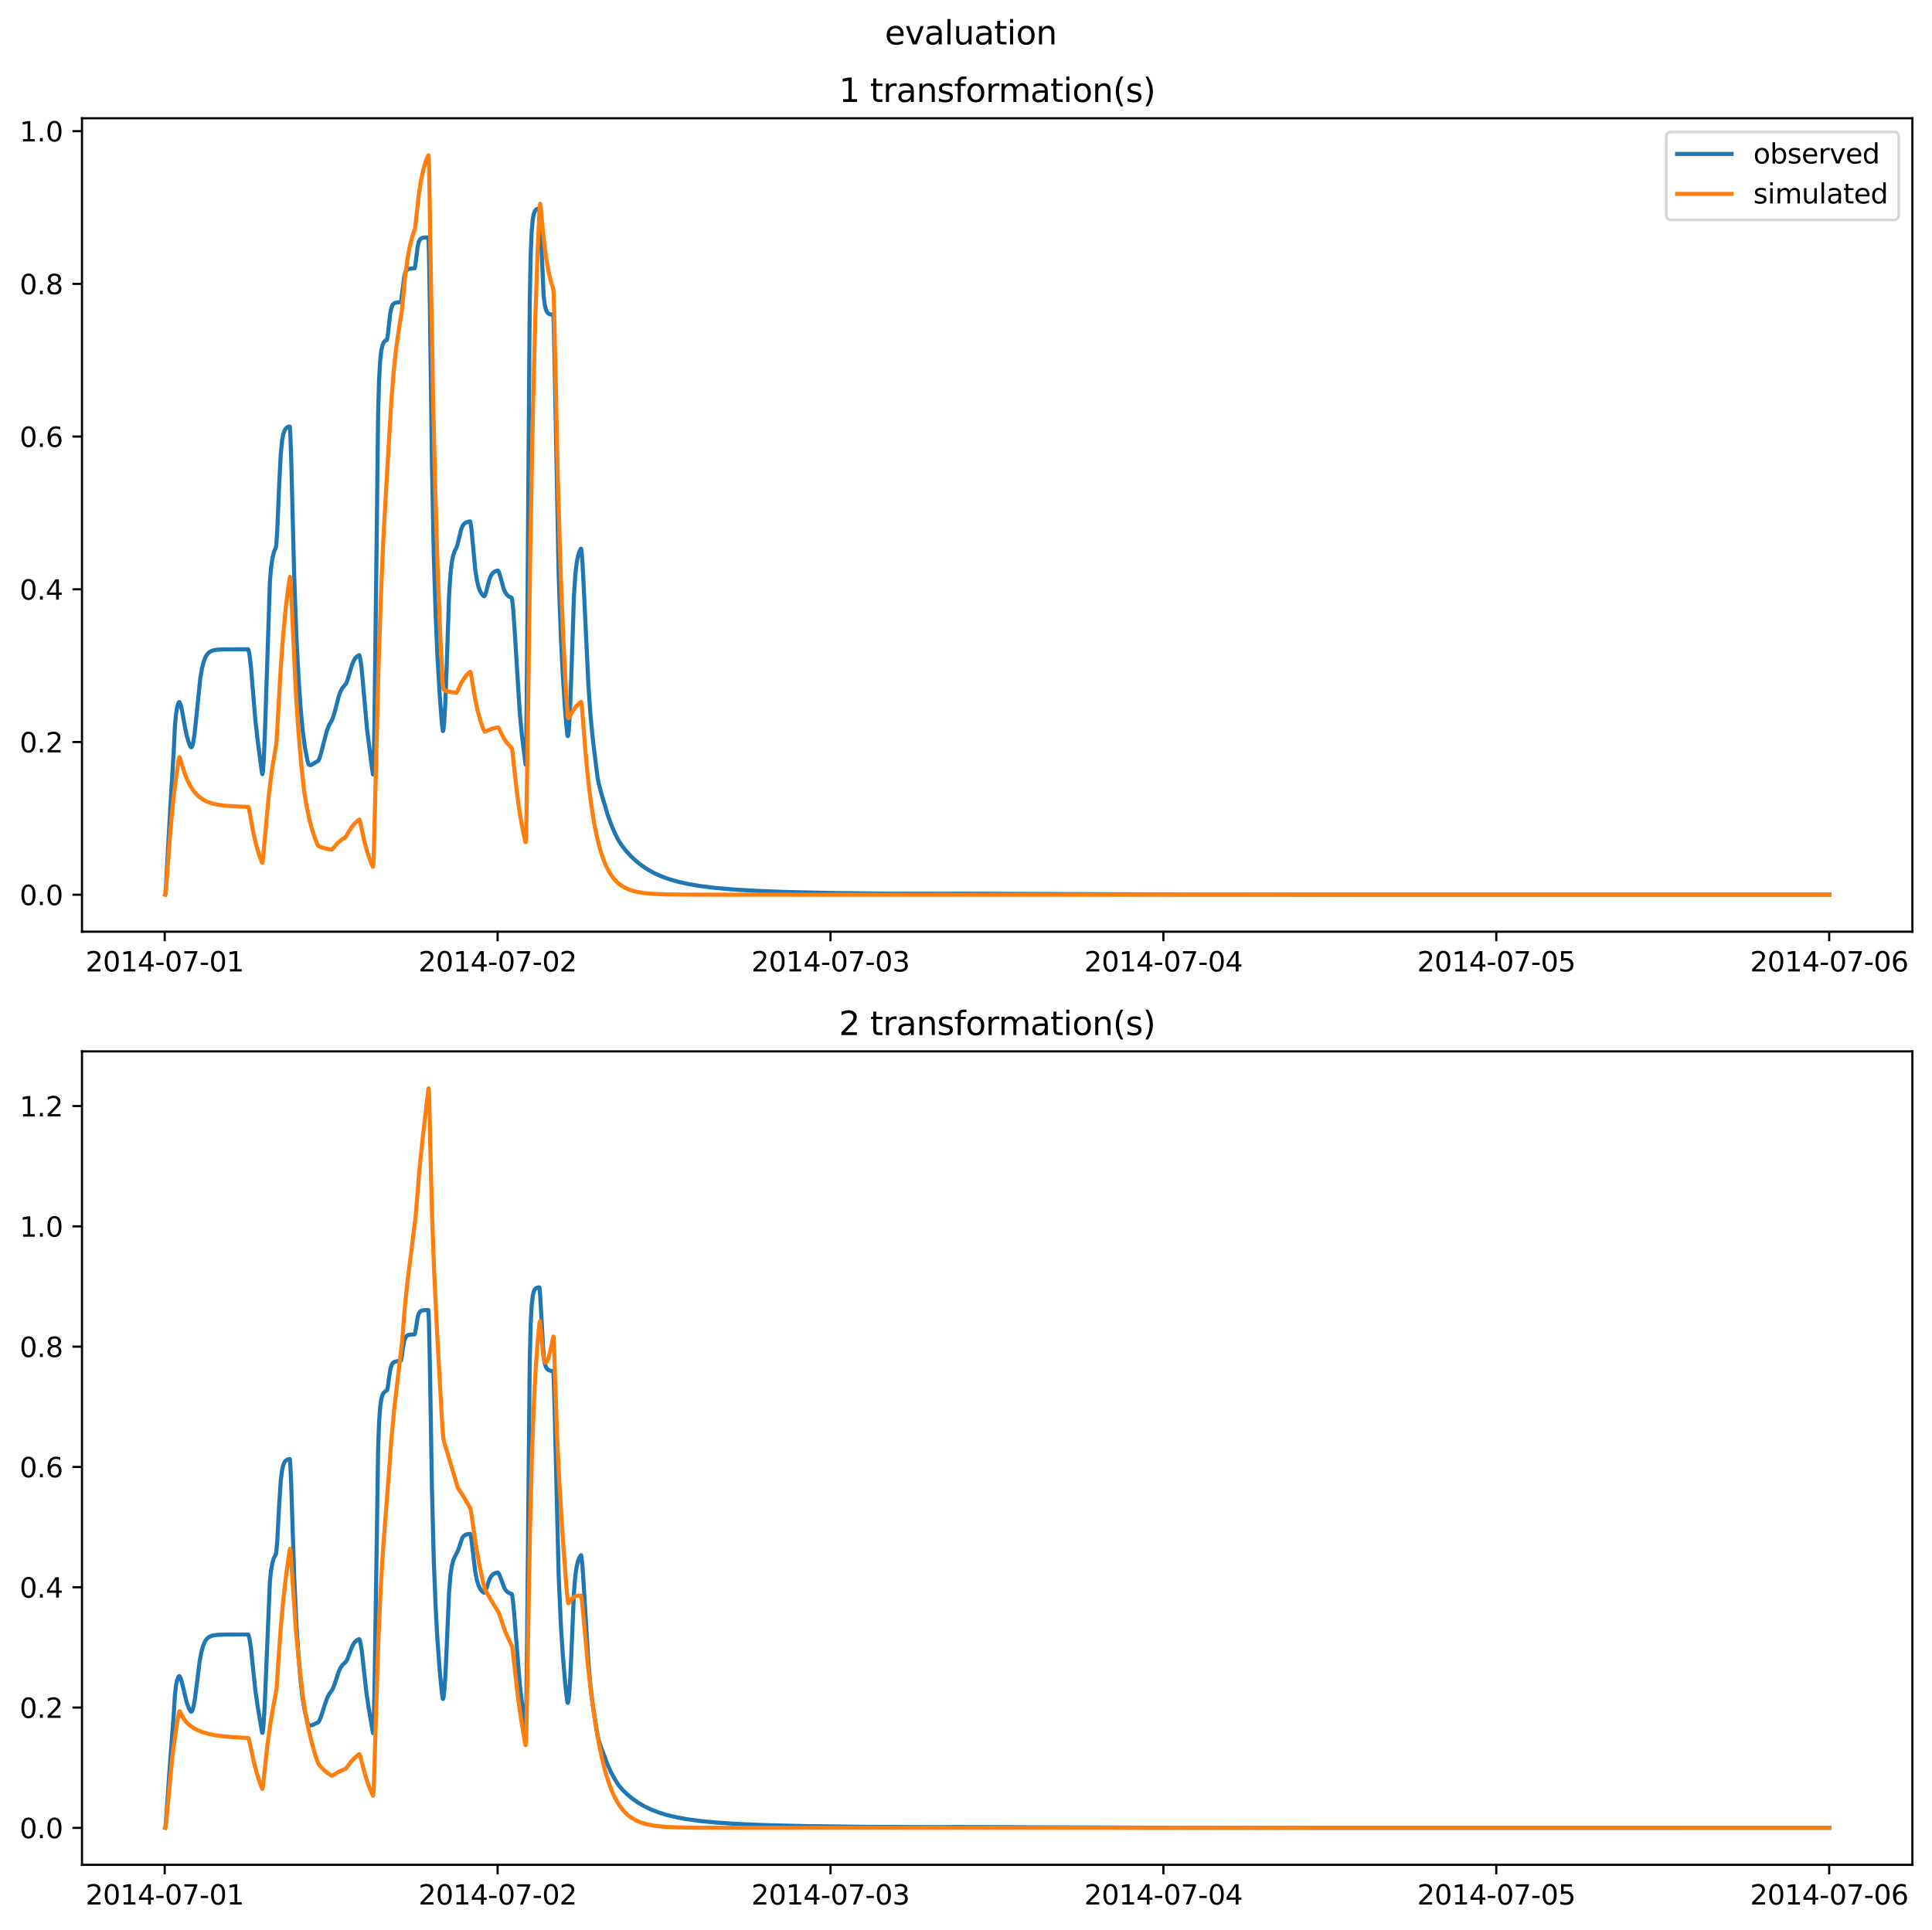 <?xml version="1.0" encoding="utf-8" standalone="no"?>
<!DOCTYPE svg PUBLIC "-//W3C//DTD SVG 1.1//EN"
  "http://www.w3.org/Graphics/SVG/1.1/DTD/svg11.dtd">
<svg xmlns:xlink="http://www.w3.org/1999/xlink" width="709.427pt" height="708.798pt" viewBox="0 0 709.427 708.798" xmlns="http://www.w3.org/2000/svg" version="1.1">
 <defs>
  <style type="text/css">*{stroke-linejoin: round; stroke-linecap: butt}</style>
 </defs>
 <g id="figure_1">
  <g id="patch_1">
   <path d="M 0 708.798 
L 709.427 708.798 
L 709.427 0 
L 0 0 
z
" style="fill: #ffffff"/>
  </g>
  <g id="axes_1">
   <g id="patch_2">
    <path d="M 30.103 342.2 
L 702.227 342.2 
L 702.227 43.44 
L 30.103 43.44 
z
" style="fill: #ffffff"/>
   </g>
   <g id="matplotlib.axis_1">
    <g id="xtick_1">
     <g id="line2d_1">
      <defs>
       <path id="m1fa59c9aa8" d="M 0 0 
L 0 3.5 
" style="stroke: #000000; stroke-width: 0.8"/>
      </defs>
      <g>
       <use xlink:href="#m1fa59c9aa8" x="60.484" y="342.2" style="stroke: #000000; stroke-width: 0.8"/>
      </g>
     </g>
     <g id="text_1">
      <!-- 2014-07-01 -->
      <g transform="translate(31.427 356.798) scale(0.1 -0.1)">
       <defs>
        <path id="DejaVuSans-32" d="M 1228 531 
L 3431 531 
L 3431 0 
L 469 0 
L 469 531 
Q 828 903 1448 1529 
Q 2069 2156 2228 2338 
Q 2531 2678 2651 2914 
Q 2772 3150 2772 3378 
Q 2772 3750 2511 3984 
Q 2250 4219 1831 4219 
Q 1534 4219 1204 4116 
Q 875 4013 500 3803 
L 500 4441 
Q 881 4594 1212 4672 
Q 1544 4750 1819 4750 
Q 2544 4750 2975 4387 
Q 3406 4025 3406 3419 
Q 3406 3131 3298 2873 
Q 3191 2616 2906 2266 
Q 2828 2175 2409 1742 
Q 1991 1309 1228 531 
z
" transform="scale(0.016)"/>
        <path id="DejaVuSans-30" d="M 2034 4250 
Q 1547 4250 1301 3770 
Q 1056 3291 1056 2328 
Q 1056 1369 1301 889 
Q 1547 409 2034 409 
Q 2525 409 2770 889 
Q 3016 1369 3016 2328 
Q 3016 3291 2770 3770 
Q 2525 4250 2034 4250 
z
M 2034 4750 
Q 2819 4750 3233 4129 
Q 3647 3509 3647 2328 
Q 3647 1150 3233 529 
Q 2819 -91 2034 -91 
Q 1250 -91 836 529 
Q 422 1150 422 2328 
Q 422 3509 836 4129 
Q 1250 4750 2034 4750 
z
" transform="scale(0.016)"/>
        <path id="DejaVuSans-31" d="M 794 531 
L 1825 531 
L 1825 4091 
L 703 3866 
L 703 4441 
L 1819 4666 
L 2450 4666 
L 2450 531 
L 3481 531 
L 3481 0 
L 794 0 
L 794 531 
z
" transform="scale(0.016)"/>
        <path id="DejaVuSans-34" d="M 2419 4116 
L 825 1625 
L 2419 1625 
L 2419 4116 
z
M 2253 4666 
L 3047 4666 
L 3047 1625 
L 3713 1625 
L 3713 1100 
L 3047 1100 
L 3047 0 
L 2419 0 
L 2419 1100 
L 313 1100 
L 313 1709 
L 2253 4666 
z
" transform="scale(0.016)"/>
        <path id="DejaVuSans-2d" d="M 313 2009 
L 1997 2009 
L 1997 1497 
L 313 1497 
L 313 2009 
z
" transform="scale(0.016)"/>
        <path id="DejaVuSans-37" d="M 525 4666 
L 3525 4666 
L 3525 4397 
L 1831 0 
L 1172 0 
L 2766 4134 
L 525 4134 
L 525 4666 
z
" transform="scale(0.016)"/>
       </defs>
       <use xlink:href="#DejaVuSans-32"/>
       <use xlink:href="#DejaVuSans-30" x="63.623"/>
       <use xlink:href="#DejaVuSans-31" x="127.246"/>
       <use xlink:href="#DejaVuSans-34" x="190.869"/>
       <use xlink:href="#DejaVuSans-2d" x="254.492"/>
       <use xlink:href="#DejaVuSans-30" x="290.576"/>
       <use xlink:href="#DejaVuSans-37" x="354.199"/>
       <use xlink:href="#DejaVuSans-2d" x="417.822"/>
       <use xlink:href="#DejaVuSans-30" x="453.906"/>
       <use xlink:href="#DejaVuSans-31" x="517.529"/>
      </g>
     </g>
    </g>
    <g id="xtick_2">
     <g id="line2d_2">
      <g>
       <use xlink:href="#m1fa59c9aa8" x="182.723" y="342.2" style="stroke: #000000; stroke-width: 0.8"/>
      </g>
     </g>
     <g id="text_2">
      <!-- 2014-07-02 -->
      <g transform="translate(153.665 356.798) scale(0.1 -0.1)">
       <use xlink:href="#DejaVuSans-32"/>
       <use xlink:href="#DejaVuSans-30" x="63.623"/>
       <use xlink:href="#DejaVuSans-31" x="127.246"/>
       <use xlink:href="#DejaVuSans-34" x="190.869"/>
       <use xlink:href="#DejaVuSans-2d" x="254.492"/>
       <use xlink:href="#DejaVuSans-30" x="290.576"/>
       <use xlink:href="#DejaVuSans-37" x="354.199"/>
       <use xlink:href="#DejaVuSans-2d" x="417.822"/>
       <use xlink:href="#DejaVuSans-30" x="453.906"/>
       <use xlink:href="#DejaVuSans-32" x="517.529"/>
      </g>
     </g>
    </g>
    <g id="xtick_3">
     <g id="line2d_3">
      <g>
       <use xlink:href="#m1fa59c9aa8" x="304.961" y="342.2" style="stroke: #000000; stroke-width: 0.8"/>
      </g>
     </g>
     <g id="text_3">
      <!-- 2014-07-03 -->
      <g transform="translate(275.903 356.798) scale(0.1 -0.1)">
       <defs>
        <path id="DejaVuSans-33" d="M 2597 2516 
Q 3050 2419 3304 2112 
Q 3559 1806 3559 1356 
Q 3559 666 3084 287 
Q 2609 -91 1734 -91 
Q 1441 -91 1130 -33 
Q 819 25 488 141 
L 488 750 
Q 750 597 1062 519 
Q 1375 441 1716 441 
Q 2309 441 2620 675 
Q 2931 909 2931 1356 
Q 2931 1769 2642 2001 
Q 2353 2234 1838 2234 
L 1294 2234 
L 1294 2753 
L 1863 2753 
Q 2328 2753 2575 2939 
Q 2822 3125 2822 3475 
Q 2822 3834 2567 4026 
Q 2313 4219 1838 4219 
Q 1578 4219 1281 4162 
Q 984 4106 628 3988 
L 628 4550 
Q 988 4650 1302 4700 
Q 1616 4750 1894 4750 
Q 2613 4750 3031 4423 
Q 3450 4097 3450 3541 
Q 3450 3153 3228 2886 
Q 3006 2619 2597 2516 
z
" transform="scale(0.016)"/>
       </defs>
       <use xlink:href="#DejaVuSans-32"/>
       <use xlink:href="#DejaVuSans-30" x="63.623"/>
       <use xlink:href="#DejaVuSans-31" x="127.246"/>
       <use xlink:href="#DejaVuSans-34" x="190.869"/>
       <use xlink:href="#DejaVuSans-2d" x="254.492"/>
       <use xlink:href="#DejaVuSans-30" x="290.576"/>
       <use xlink:href="#DejaVuSans-37" x="354.199"/>
       <use xlink:href="#DejaVuSans-2d" x="417.822"/>
       <use xlink:href="#DejaVuSans-30" x="453.906"/>
       <use xlink:href="#DejaVuSans-33" x="517.529"/>
      </g>
     </g>
    </g>
    <g id="xtick_4">
     <g id="line2d_4">
      <g>
       <use xlink:href="#m1fa59c9aa8" x="427.199" y="342.2" style="stroke: #000000; stroke-width: 0.8"/>
      </g>
     </g>
     <g id="text_4">
      <!-- 2014-07-04 -->
      <g transform="translate(398.141 356.798) scale(0.1 -0.1)">
       <use xlink:href="#DejaVuSans-32"/>
       <use xlink:href="#DejaVuSans-30" x="63.623"/>
       <use xlink:href="#DejaVuSans-31" x="127.246"/>
       <use xlink:href="#DejaVuSans-34" x="190.869"/>
       <use xlink:href="#DejaVuSans-2d" x="254.492"/>
       <use xlink:href="#DejaVuSans-30" x="290.576"/>
       <use xlink:href="#DejaVuSans-37" x="354.199"/>
       <use xlink:href="#DejaVuSans-2d" x="417.822"/>
       <use xlink:href="#DejaVuSans-30" x="453.906"/>
       <use xlink:href="#DejaVuSans-34" x="517.529"/>
      </g>
     </g>
    </g>
    <g id="xtick_5">
     <g id="line2d_5">
      <g>
       <use xlink:href="#m1fa59c9aa8" x="549.437" y="342.2" style="stroke: #000000; stroke-width: 0.8"/>
      </g>
     </g>
     <g id="text_5">
      <!-- 2014-07-05 -->
      <g transform="translate(520.38 356.798) scale(0.1 -0.1)">
       <defs>
        <path id="DejaVuSans-35" d="M 691 4666 
L 3169 4666 
L 3169 4134 
L 1269 4134 
L 1269 2991 
Q 1406 3038 1543 3061 
Q 1681 3084 1819 3084 
Q 2600 3084 3056 2656 
Q 3513 2228 3513 1497 
Q 3513 744 3044 326 
Q 2575 -91 1722 -91 
Q 1428 -91 1123 -41 
Q 819 9 494 109 
L 494 744 
Q 775 591 1075 516 
Q 1375 441 1709 441 
Q 2250 441 2565 725 
Q 2881 1009 2881 1497 
Q 2881 1984 2565 2268 
Q 2250 2553 1709 2553 
Q 1456 2553 1204 2497 
Q 953 2441 691 2322 
L 691 4666 
z
" transform="scale(0.016)"/>
       </defs>
       <use xlink:href="#DejaVuSans-32"/>
       <use xlink:href="#DejaVuSans-30" x="63.623"/>
       <use xlink:href="#DejaVuSans-31" x="127.246"/>
       <use xlink:href="#DejaVuSans-34" x="190.869"/>
       <use xlink:href="#DejaVuSans-2d" x="254.492"/>
       <use xlink:href="#DejaVuSans-30" x="290.576"/>
       <use xlink:href="#DejaVuSans-37" x="354.199"/>
       <use xlink:href="#DejaVuSans-2d" x="417.822"/>
       <use xlink:href="#DejaVuSans-30" x="453.906"/>
       <use xlink:href="#DejaVuSans-35" x="517.529"/>
      </g>
     </g>
    </g>
    <g id="xtick_6">
     <g id="line2d_6">
      <g>
       <use xlink:href="#m1fa59c9aa8" x="671.676" y="342.2" style="stroke: #000000; stroke-width: 0.8"/>
      </g>
     </g>
     <g id="text_6">
      <!-- 2014-07-06 -->
      <g transform="translate(642.618 356.798) scale(0.1 -0.1)">
       <defs>
        <path id="DejaVuSans-36" d="M 2113 2584 
Q 1688 2584 1439 2293 
Q 1191 2003 1191 1497 
Q 1191 994 1439 701 
Q 1688 409 2113 409 
Q 2538 409 2786 701 
Q 3034 994 3034 1497 
Q 3034 2003 2786 2293 
Q 2538 2584 2113 2584 
z
M 3366 4563 
L 3366 3988 
Q 3128 4100 2886 4159 
Q 2644 4219 2406 4219 
Q 1781 4219 1451 3797 
Q 1122 3375 1075 2522 
Q 1259 2794 1537 2939 
Q 1816 3084 2150 3084 
Q 2853 3084 3261 2657 
Q 3669 2231 3669 1497 
Q 3669 778 3244 343 
Q 2819 -91 2113 -91 
Q 1303 -91 875 529 
Q 447 1150 447 2328 
Q 447 3434 972 4092 
Q 1497 4750 2381 4750 
Q 2619 4750 2861 4703 
Q 3103 4656 3366 4563 
z
" transform="scale(0.016)"/>
       </defs>
       <use xlink:href="#DejaVuSans-32"/>
       <use xlink:href="#DejaVuSans-30" x="63.623"/>
       <use xlink:href="#DejaVuSans-31" x="127.246"/>
       <use xlink:href="#DejaVuSans-34" x="190.869"/>
       <use xlink:href="#DejaVuSans-2d" x="254.492"/>
       <use xlink:href="#DejaVuSans-30" x="290.576"/>
       <use xlink:href="#DejaVuSans-37" x="354.199"/>
       <use xlink:href="#DejaVuSans-2d" x="417.822"/>
       <use xlink:href="#DejaVuSans-30" x="453.906"/>
       <use xlink:href="#DejaVuSans-36" x="517.529"/>
      </g>
     </g>
    </g>
   </g>
   <g id="matplotlib.axis_2">
    <g id="ytick_1">
     <g id="line2d_7">
      <defs>
       <path id="m64462af811" d="M 0 0 
L -3.5 0 
" style="stroke: #000000; stroke-width: 0.8"/>
      </defs>
      <g>
       <use xlink:href="#m64462af811" x="30.103" y="328.62" style="stroke: #000000; stroke-width: 0.8"/>
      </g>
     </g>
     <g id="text_7">
      <!-- 0.0 -->
      <g transform="translate(7.2 332.419) scale(0.1 -0.1)">
       <defs>
        <path id="DejaVuSans-2e" d="M 684 794 
L 1344 794 
L 1344 0 
L 684 0 
L 684 794 
z
" transform="scale(0.016)"/>
       </defs>
       <use xlink:href="#DejaVuSans-30"/>
       <use xlink:href="#DejaVuSans-2e" x="63.623"/>
       <use xlink:href="#DejaVuSans-30" x="95.41"/>
      </g>
     </g>
    </g>
    <g id="ytick_2">
     <g id="line2d_8">
      <g>
       <use xlink:href="#m64462af811" x="30.103" y="272.528" style="stroke: #000000; stroke-width: 0.8"/>
      </g>
     </g>
     <g id="text_8">
      <!-- 0.2 -->
      <g transform="translate(7.2 276.327) scale(0.1 -0.1)">
       <use xlink:href="#DejaVuSans-30"/>
       <use xlink:href="#DejaVuSans-2e" x="63.623"/>
       <use xlink:href="#DejaVuSans-32" x="95.41"/>
      </g>
     </g>
    </g>
    <g id="ytick_3">
     <g id="line2d_9">
      <g>
       <use xlink:href="#m64462af811" x="30.103" y="216.436" style="stroke: #000000; stroke-width: 0.8"/>
      </g>
     </g>
     <g id="text_9">
      <!-- 0.4 -->
      <g transform="translate(7.2 220.235) scale(0.1 -0.1)">
       <use xlink:href="#DejaVuSans-30"/>
       <use xlink:href="#DejaVuSans-2e" x="63.623"/>
       <use xlink:href="#DejaVuSans-34" x="95.41"/>
      </g>
     </g>
    </g>
    <g id="ytick_4">
     <g id="line2d_10">
      <g>
       <use xlink:href="#m64462af811" x="30.103" y="160.343" style="stroke: #000000; stroke-width: 0.8"/>
      </g>
     </g>
     <g id="text_10">
      <!-- 0.6 -->
      <g transform="translate(7.2 164.143) scale(0.1 -0.1)">
       <use xlink:href="#DejaVuSans-30"/>
       <use xlink:href="#DejaVuSans-2e" x="63.623"/>
       <use xlink:href="#DejaVuSans-36" x="95.41"/>
      </g>
     </g>
    </g>
    <g id="ytick_5">
     <g id="line2d_11">
      <g>
       <use xlink:href="#m64462af811" x="30.103" y="104.251" style="stroke: #000000; stroke-width: 0.8"/>
      </g>
     </g>
     <g id="text_11">
      <!-- 0.8 -->
      <g transform="translate(7.2 108.051) scale(0.1 -0.1)">
       <defs>
        <path id="DejaVuSans-38" d="M 2034 2216 
Q 1584 2216 1326 1975 
Q 1069 1734 1069 1313 
Q 1069 891 1326 650 
Q 1584 409 2034 409 
Q 2484 409 2743 651 
Q 3003 894 3003 1313 
Q 3003 1734 2745 1975 
Q 2488 2216 2034 2216 
z
M 1403 2484 
Q 997 2584 770 2862 
Q 544 3141 544 3541 
Q 544 4100 942 4425 
Q 1341 4750 2034 4750 
Q 2731 4750 3128 4425 
Q 3525 4100 3525 3541 
Q 3525 3141 3298 2862 
Q 3072 2584 2669 2484 
Q 3125 2378 3379 2068 
Q 3634 1759 3634 1313 
Q 3634 634 3220 271 
Q 2806 -91 2034 -91 
Q 1263 -91 848 271 
Q 434 634 434 1313 
Q 434 1759 690 2068 
Q 947 2378 1403 2484 
z
M 1172 3481 
Q 1172 3119 1398 2916 
Q 1625 2713 2034 2713 
Q 2441 2713 2670 2916 
Q 2900 3119 2900 3481 
Q 2900 3844 2670 4047 
Q 2441 4250 2034 4250 
Q 1625 4250 1398 4047 
Q 1172 3844 1172 3481 
z
" transform="scale(0.016)"/>
       </defs>
       <use xlink:href="#DejaVuSans-30"/>
       <use xlink:href="#DejaVuSans-2e" x="63.623"/>
       <use xlink:href="#DejaVuSans-38" x="95.41"/>
      </g>
     </g>
    </g>
    <g id="ytick_6">
     <g id="line2d_12">
      <g>
       <use xlink:href="#m64462af811" x="30.103" y="48.159" style="stroke: #000000; stroke-width: 0.8"/>
      </g>
     </g>
     <g id="text_12">
      <!-- 1.0 -->
      <g transform="translate(7.2 51.958) scale(0.1 -0.1)">
       <use xlink:href="#DejaVuSans-31"/>
       <use xlink:href="#DejaVuSans-2e" x="63.623"/>
       <use xlink:href="#DejaVuSans-30" x="95.41"/>
      </g>
     </g>
    </g>
   </g>
   <g id="line2d_13">
    <path d="M 60.654 328.561 
L 60.739 328.263 
L 60.994 324.727 
L 61.503 315.375 
L 62.692 293.949 
L 63.795 275.876 
L 64.219 266.904 
L 64.644 262.114 
L 65.068 259.663 
L 65.578 258.108 
L 65.832 257.843 
L 66.002 258.026 
L 66.342 258.896 
L 66.851 261.07 
L 67.87 266.82 
L 68.634 270.408 
L 69.398 272.982 
L 69.992 274.33 
L 70.247 274.46 
L 70.416 274.322 
L 70.671 273.766 
L 71.01 272.353 
L 71.435 269.582 
L 72.114 263.222 
L 73.557 249.068 
L 74.151 245.6 
L 74.746 243.245 
L 75.425 241.382 
L 76.019 240.394 
L 76.698 239.684 
L 77.462 239.197 
L 78.396 238.857 
L 79.669 238.636 
L 81.876 238.512 
L 87.988 238.477 
L 91.129 238.484 
L 91.299 238.889 
L 91.638 240.654 
L 92.148 244.833 
L 92.742 252.128 
L 93.76 264.43 
L 94.609 271.934 
L 96.222 284.052 
L 96.307 284.332 
L 96.392 284.265 
L 96.562 283.214 
L 96.816 279.738 
L 97.241 270.256 
L 99.108 213.576 
L 99.533 208.569 
L 100.042 205.033 
L 100.551 202.885 
L 101.061 201.594 
L 101.315 201.103 
L 101.485 199.649 
L 101.825 194.463 
L 102.504 178.317 
L 103.098 166.766 
L 103.607 161.629 
L 104.032 159.405 
L 104.541 157.998 
L 104.966 157.364 
L 105.475 156.936 
L 106.154 156.667 
L 106.409 156.678 
L 106.578 158.878 
L 106.918 167.765 
L 107.427 188.285 
L 108.022 211.2 
L 108.87 234.63 
L 109.634 248.95 
L 110.398 260.266 
L 111.162 268.438 
L 111.926 274.229 
L 112.86 279.204 
L 113.285 280.711 
L 113.539 280.901 
L 113.964 281.003 
L 114.218 280.983 
L 116.001 279.932 
L 116.85 279.431 
L 117.274 278.604 
L 117.868 276.748 
L 119.396 270.747 
L 120.16 268.013 
L 120.84 266.311 
L 121.519 265.136 
L 122.028 264.229 
L 122.792 261.96 
L 124.32 256.013 
L 124.999 254.079 
L 125.678 252.774 
L 126.442 251.821 
L 127.036 251.147 
L 127.546 249.946 
L 128.225 247.658 
L 129.243 244.253 
L 129.923 242.638 
L 130.517 241.672 
L 131.196 241.019 
L 131.875 240.633 
L 132.045 240.942 
L 132.299 242.038 
L 132.724 244.958 
L 133.233 250.322 
L 134.761 267.672 
L 135.695 275.058 
L 136.544 281.742 
L 136.968 284.444 
L 137.053 284.337 
L 137.223 280.401 
L 137.478 266.351 
L 138.072 217.983 
L 138.836 152.479 
L 139.175 140.022 
L 139.6 132.405 
L 140.024 128.7 
L 140.449 126.809 
L 140.873 125.801 
L 141.382 125.201 
L 141.977 124.895 
L 142.061 124.846 
L 142.316 123.692 
L 142.656 120.851 
L 143.335 114.831 
L 143.759 112.927 
L 144.184 111.965 
L 144.608 111.491 
L 145.202 111.19 
L 146.051 111.057 
L 147.155 111.004 
L 147.325 110.385 
L 147.664 107.889 
L 148.428 101.6 
L 148.852 100.045 
L 149.362 99.201 
L 149.871 98.84 
L 150.635 98.651 
L 152.248 98.547 
L 152.418 97.931 
L 152.757 95.53 
L 153.352 90.651 
L 153.776 88.825 
L 154.285 87.856 
L 154.71 87.508 
L 155.304 87.3 
L 156.492 87.204 
L 157.256 87.195 
L 157.341 87.455 
L 157.511 93.054 
L 157.851 112.783 
L 158.615 170.694 
L 159.294 204.294 
L 159.973 225.743 
L 160.567 239.856 
L 161.501 255.969 
L 162.265 265.767 
L 162.604 268.47 
L 162.689 268.499 
L 162.859 267.834 
L 163.114 265.294 
L 163.538 257.819 
L 163.963 246.162 
L 164.896 218.698 
L 165.406 210.923 
L 165.915 206.54 
L 166.424 203.969 
L 166.934 202.419 
L 167.528 201.351 
L 167.867 200.44 
L 168.462 198.058 
L 169.31 194.52 
L 169.82 193.257 
L 170.329 192.497 
L 170.923 191.99 
L 171.687 191.663 
L 172.621 191.515 
L 172.791 192.068 
L 173.13 194.376 
L 173.64 199.796 
L 174.489 208.946 
L 175.083 212.968 
L 175.677 215.494 
L 176.271 217.081 
L 176.865 218.134 
L 177.545 218.885 
L 177.799 219.003 
L 178.054 218.692 
L 178.478 217.578 
L 179.073 215.175 
L 179.667 212.927 
L 180.261 211.445 
L 180.855 210.567 
L 181.449 210.056 
L 182.213 209.696 
L 182.808 209.55 
L 182.977 209.701 
L 183.317 210.407 
L 183.826 212.138 
L 184.93 216.195 
L 185.609 217.687 
L 186.203 218.516 
L 186.882 219.102 
L 187.646 219.449 
L 187.901 219.543 
L 188.071 220.286 
L 188.41 223.373 
L 188.919 230.591 
L 190.872 261.92 
L 191.636 270.046 
L 192.57 277.536 
L 192.994 280.794 
L 193.079 280.484 
L 193.249 272.882 
L 193.588 236.874 
L 194.098 165.667 
L 194.522 110.904 
L 194.862 93.739 
L 195.201 85.497 
L 195.626 80.615 
L 195.965 78.706 
L 196.39 77.537 
L 196.814 77.015 
L 197.323 76.743 
L 198.002 76.618 
L 198.087 76.72 
L 198.342 80.249 
L 199.615 108.522 
L 200.04 111.921 
L 200.464 113.702 
L 200.889 114.63 
L 201.313 115.103 
L 201.822 115.378 
L 202.586 115.542 
L 203.096 115.581 
L 203.181 115.756 
L 203.35 119.532 
L 203.69 135.031 
L 205.133 210.814 
L 205.982 234.772 
L 206.661 247.946 
L 207.51 261.018 
L 208.274 269.647 
L 208.444 270.351 
L 208.529 270.34 
L 208.698 269.6 
L 208.953 266.928 
L 209.377 259.268 
L 209.802 247.444 
L 210.736 219.274 
L 211.245 211.255 
L 211.754 206.774 
L 212.264 204.14 
L 212.773 202.547 
L 213.282 201.581 
L 213.367 201.497 
L 213.537 202.388 
L 213.876 206.521 
L 214.386 216.375 
L 216.084 252.02 
L 216.848 262.937 
L 217.696 271.682 
L 219.394 285.373 
L 219.903 288.001 
L 220.837 291.498 
L 223.129 299.263 
L 224.487 303.001 
L 225.846 306.136 
L 227.119 308.66 
L 228.392 310.617 
L 230.005 312.662 
L 231.873 314.671 
L 233.825 316.462 
L 235.862 318.051 
L 237.985 319.446 
L 240.446 320.79 
L 242.993 321.925 
L 245.709 322.908 
L 248.935 323.838 
L 252.925 324.726 
L 257.339 325.464 
L 262.772 326.128 
L 269.648 326.722 
L 277.882 327.206 
L 289.172 327.632 
L 304.706 327.976 
L 326.947 328.236 
L 346.047 328.276 
L 351.31 328.225 
L 429.406 328.534 
L 431.698 328.546 
L 432.547 328.554 
L 433.141 328.544 
L 435.518 328.552 
L 436.112 328.553 
L 437.046 328.557 
L 437.725 328.546 
L 438.574 328.531 
L 440.611 328.563 
L 441.121 328.568 
L 446.723 328.553 
L 447.657 328.561 
L 449.1 328.557 
L 450.119 328.568 
L 450.968 328.559 
L 451.901 328.565 
L 452.496 328.566 
L 453.26 328.57 
L 454.193 328.554 
L 455.127 328.564 
L 456.061 328.573 
L 456.655 328.579 
L 457.674 328.546 
L 472.699 328.557 
L 473.718 328.564 
L 474.736 328.568 
L 475.161 328.581 
L 476.434 328.565 
L 476.858 328.572 
L 478.132 328.583 
L 478.641 328.571 
L 479.745 328.581 
L 480.509 328.589 
L 486.705 328.564 
L 487.13 328.58 
L 488.318 328.583 
L 488.828 328.573 
L 490.186 328.588 
L 492.308 328.569 
L 493.496 328.58 
L 495.619 328.564 
L 496.807 328.588 
L 503.768 328.585 
L 505.635 328.586 
L 506.909 328.573 
L 508.182 328.585 
L 511.323 328.591 
L 671.676 328.571 
L 671.676 328.571 
" clip-path="url(#p1b1f4e65e7)" style="fill: none; stroke: #1f77b4; stroke-width: 1.5; stroke-linecap: square"/>
   </g>
   <g id="line2d_14">
    <path d="M 60.654 328.619 
L 60.739 328.456 
L 60.909 327.359 
L 61.333 321.721 
L 62.522 305.655 
L 63.54 294.764 
L 64.559 286.103 
L 65.578 279.254 
L 65.832 278.153 
L 65.917 278.096 
L 66.087 278.361 
L 66.596 280.121 
L 67.7 283.738 
L 68.719 286.353 
L 69.822 288.571 
L 70.926 290.293 
L 72.114 291.721 
L 73.302 292.811 
L 74.661 293.745 
L 76.104 294.469 
L 77.802 295.068 
L 79.839 295.541 
L 82.385 295.896 
L 85.951 296.15 
L 91.214 296.384 
L 91.384 296.845 
L 91.808 299.164 
L 92.996 305.679 
L 94.1 310.415 
L 95.203 314.151 
L 96.222 316.861 
L 96.307 316.892 
L 96.392 316.691 
L 96.647 314.589 
L 98.769 291.331 
L 99.787 283.385 
L 100.806 277.115 
L 101.485 273.076 
L 101.825 267.563 
L 103.098 245.154 
L 104.032 232.635 
L 104.966 222.871 
L 105.899 215.304 
L 106.494 211.847 
L 106.578 212.191 
L 106.833 216.302 
L 108.616 253.941 
L 109.634 269.232 
L 110.653 281.175 
L 111.672 290.518 
L 112.436 295.286 
L 113.454 300.286 
L 114.473 304.274 
L 115.577 307.7 
L 116.595 310.207 
L 116.935 310.712 
L 117.444 310.993 
L 119.057 311.526 
L 121.179 311.995 
L 121.858 312.044 
L 122.198 311.71 
L 123.896 309.707 
L 125.169 308.604 
L 126.527 307.718 
L 127.036 307.316 
L 127.8 305.915 
L 128.904 304.117 
L 130.092 302.609 
L 131.281 301.448 
L 131.96 300.996 
L 132.13 301.314 
L 132.554 303.249 
L 133.742 308.829 
L 134.846 312.899 
L 135.95 316.115 
L 136.883 318.321 
L 136.968 318.367 
L 137.053 318.039 
L 137.223 315.067 
L 137.647 298.345 
L 138.836 250.593 
L 139.77 221.715 
L 140.703 199.337 
L 141.637 182.238 
L 142.825 161.926 
L 143.759 146.499 
L 144.608 135.971 
L 145.457 128.018 
L 146.306 122.039 
L 147.579 113.94 
L 148.768 101.534 
L 149.616 95.231 
L 150.465 90.579 
L 151.314 87.155 
L 152.163 84.64 
L 152.418 83.701 
L 152.757 80.788 
L 153.776 71.626 
L 154.625 66.148 
L 155.474 62.171 
L 156.323 59.29 
L 157.171 57.209 
L 157.341 57.023 
L 157.426 57.666 
L 157.596 62.854 
L 158.105 94.199 
L 158.954 142.394 
L 159.803 179.058 
L 160.737 209.875 
L 161.671 233.548 
L 162.519 250.29 
L 162.774 252.697 
L 163.029 253.406 
L 163.368 253.656 
L 164.387 253.937 
L 166.594 254.319 
L 167.613 254.4 
L 167.782 254.229 
L 168.207 253.313 
L 169.31 250.927 
L 170.329 249.236 
L 171.433 247.837 
L 172.536 246.782 
L 172.706 246.754 
L 172.876 247.187 
L 173.3 249.728 
L 174.404 256.407 
L 175.422 261.161 
L 176.441 264.855 
L 177.46 267.733 
L 177.969 268.703 
L 178.224 268.715 
L 179.157 268.268 
L 180.685 267.667 
L 182.553 267.179 
L 182.977 267.201 
L 183.232 267.609 
L 185.1 271.342 
L 186.203 272.907 
L 187.307 274.109 
L 187.986 274.85 
L 188.155 275.723 
L 188.665 280.625 
L 189.768 290.816 
L 190.787 298.221 
L 191.806 304.121 
L 192.909 309.21 
L 192.994 309.339 
L 193.079 308.858 
L 193.249 303.933 
L 193.588 281.712 
L 194.777 198.96 
L 195.71 150.344 
L 196.559 117.112 
L 197.408 92.263 
L 198.172 75.869 
L 198.342 74.838 
L 198.512 75.697 
L 199.106 82.226 
L 199.955 90.36 
L 200.804 96.358 
L 201.653 100.787 
L 202.502 104.066 
L 203.181 106.191 
L 203.35 108.674 
L 203.69 122.971 
L 204.793 173.977 
L 205.727 206.01 
L 206.661 230.557 
L 207.595 249.659 
L 208.444 262.862 
L 208.698 263.805 
L 208.868 263.725 
L 209.293 262.971 
L 210.396 261.02 
L 211.5 259.529 
L 212.603 258.395 
L 213.367 257.815 
L 213.452 257.929 
L 213.622 258.928 
L 214.046 264.253 
L 215.15 278.154 
L 216.168 288.194 
L 217.187 296.139 
L 218.206 302.459 
L 219.224 307.509 
L 220.328 311.857 
L 221.431 315.291 
L 222.535 318.01 
L 223.639 320.166 
L 224.827 321.996 
L 226.015 323.426 
L 227.289 324.615 
L 228.647 325.584 
L 230.175 326.396 
L 231.873 327.045 
L 233.91 327.579 
L 236.372 327.988 
L 239.682 328.297 
L 244.436 328.497 
L 253.01 328.598 
L 283.484 328.62 
L 671.676 328.62 
L 671.676 328.62 
" clip-path="url(#p1b1f4e65e7)" style="fill: none; stroke: #ff7f0e; stroke-width: 1.5; stroke-linecap: square"/>
   </g>
   <g id="patch_3">
    <path d="M 30.103 342.2 
L 30.103 43.44 
" style="fill: none; stroke: #000000; stroke-width: 0.8; stroke-linejoin: miter; stroke-linecap: square"/>
   </g>
   <g id="patch_4">
    <path d="M 702.227 342.2 
L 702.227 43.44 
" style="fill: none; stroke: #000000; stroke-width: 0.8; stroke-linejoin: miter; stroke-linecap: square"/>
   </g>
   <g id="patch_5">
    <path d="M 30.103 342.2 
L 702.227 342.2 
" style="fill: none; stroke: #000000; stroke-width: 0.8; stroke-linejoin: miter; stroke-linecap: square"/>
   </g>
   <g id="patch_6">
    <path d="M 30.103 43.44 
L 702.227 43.44 
" style="fill: none; stroke: #000000; stroke-width: 0.8; stroke-linejoin: miter; stroke-linecap: square"/>
   </g>
   <g id="text_13">
    <!-- 1 transformation(s) -->
    <g transform="translate(308.05 37.44) scale(0.12 -0.12)">
     <defs>
      <path id="DejaVuSans-20" transform="scale(0.016)"/>
      <path id="DejaVuSans-74" d="M 1172 4494 
L 1172 3500 
L 2356 3500 
L 2356 3053 
L 1172 3053 
L 1172 1153 
Q 1172 725 1289 603 
Q 1406 481 1766 481 
L 2356 481 
L 2356 0 
L 1766 0 
Q 1100 0 847 248 
Q 594 497 594 1153 
L 594 3053 
L 172 3053 
L 172 3500 
L 594 3500 
L 594 4494 
L 1172 4494 
z
" transform="scale(0.016)"/>
      <path id="DejaVuSans-72" d="M 2631 2963 
Q 2534 3019 2420 3045 
Q 2306 3072 2169 3072 
Q 1681 3072 1420 2755 
Q 1159 2438 1159 1844 
L 1159 0 
L 581 0 
L 581 3500 
L 1159 3500 
L 1159 2956 
Q 1341 3275 1631 3429 
Q 1922 3584 2338 3584 
Q 2397 3584 2469 3576 
Q 2541 3569 2628 3553 
L 2631 2963 
z
" transform="scale(0.016)"/>
      <path id="DejaVuSans-61" d="M 2194 1759 
Q 1497 1759 1228 1600 
Q 959 1441 959 1056 
Q 959 750 1161 570 
Q 1363 391 1709 391 
Q 2188 391 2477 730 
Q 2766 1069 2766 1631 
L 2766 1759 
L 2194 1759 
z
M 3341 1997 
L 3341 0 
L 2766 0 
L 2766 531 
Q 2569 213 2275 61 
Q 1981 -91 1556 -91 
Q 1019 -91 701 211 
Q 384 513 384 1019 
Q 384 1609 779 1909 
Q 1175 2209 1959 2209 
L 2766 2209 
L 2766 2266 
Q 2766 2663 2505 2880 
Q 2244 3097 1772 3097 
Q 1472 3097 1187 3025 
Q 903 2953 641 2809 
L 641 3341 
Q 956 3463 1253 3523 
Q 1550 3584 1831 3584 
Q 2591 3584 2966 3190 
Q 3341 2797 3341 1997 
z
" transform="scale(0.016)"/>
      <path id="DejaVuSans-6e" d="M 3513 2113 
L 3513 0 
L 2938 0 
L 2938 2094 
Q 2938 2591 2744 2837 
Q 2550 3084 2163 3084 
Q 1697 3084 1428 2787 
Q 1159 2491 1159 1978 
L 1159 0 
L 581 0 
L 581 3500 
L 1159 3500 
L 1159 2956 
Q 1366 3272 1645 3428 
Q 1925 3584 2291 3584 
Q 2894 3584 3203 3211 
Q 3513 2838 3513 2113 
z
" transform="scale(0.016)"/>
      <path id="DejaVuSans-73" d="M 2834 3397 
L 2834 2853 
Q 2591 2978 2328 3040 
Q 2066 3103 1784 3103 
Q 1356 3103 1142 2972 
Q 928 2841 928 2578 
Q 928 2378 1081 2264 
Q 1234 2150 1697 2047 
L 1894 2003 
Q 2506 1872 2764 1633 
Q 3022 1394 3022 966 
Q 3022 478 2636 193 
Q 2250 -91 1575 -91 
Q 1294 -91 989 -36 
Q 684 19 347 128 
L 347 722 
Q 666 556 975 473 
Q 1284 391 1588 391 
Q 1994 391 2212 530 
Q 2431 669 2431 922 
Q 2431 1156 2273 1281 
Q 2116 1406 1581 1522 
L 1381 1569 
Q 847 1681 609 1914 
Q 372 2147 372 2553 
Q 372 3047 722 3315 
Q 1072 3584 1716 3584 
Q 2034 3584 2315 3537 
Q 2597 3491 2834 3397 
z
" transform="scale(0.016)"/>
      <path id="DejaVuSans-66" d="M 2375 4863 
L 2375 4384 
L 1825 4384 
Q 1516 4384 1395 4259 
Q 1275 4134 1275 3809 
L 1275 3500 
L 2222 3500 
L 2222 3053 
L 1275 3053 
L 1275 0 
L 697 0 
L 697 3053 
L 147 3053 
L 147 3500 
L 697 3500 
L 697 3744 
Q 697 4328 969 4595 
Q 1241 4863 1831 4863 
L 2375 4863 
z
" transform="scale(0.016)"/>
      <path id="DejaVuSans-6f" d="M 1959 3097 
Q 1497 3097 1228 2736 
Q 959 2375 959 1747 
Q 959 1119 1226 758 
Q 1494 397 1959 397 
Q 2419 397 2687 759 
Q 2956 1122 2956 1747 
Q 2956 2369 2687 2733 
Q 2419 3097 1959 3097 
z
M 1959 3584 
Q 2709 3584 3137 3096 
Q 3566 2609 3566 1747 
Q 3566 888 3137 398 
Q 2709 -91 1959 -91 
Q 1206 -91 779 398 
Q 353 888 353 1747 
Q 353 2609 779 3096 
Q 1206 3584 1959 3584 
z
" transform="scale(0.016)"/>
      <path id="DejaVuSans-6d" d="M 3328 2828 
Q 3544 3216 3844 3400 
Q 4144 3584 4550 3584 
Q 5097 3584 5394 3201 
Q 5691 2819 5691 2113 
L 5691 0 
L 5113 0 
L 5113 2094 
Q 5113 2597 4934 2840 
Q 4756 3084 4391 3084 
Q 3944 3084 3684 2787 
Q 3425 2491 3425 1978 
L 3425 0 
L 2847 0 
L 2847 2094 
Q 2847 2600 2669 2842 
Q 2491 3084 2119 3084 
Q 1678 3084 1418 2786 
Q 1159 2488 1159 1978 
L 1159 0 
L 581 0 
L 581 3500 
L 1159 3500 
L 1159 2956 
Q 1356 3278 1631 3431 
Q 1906 3584 2284 3584 
Q 2666 3584 2933 3390 
Q 3200 3197 3328 2828 
z
" transform="scale(0.016)"/>
      <path id="DejaVuSans-69" d="M 603 3500 
L 1178 3500 
L 1178 0 
L 603 0 
L 603 3500 
z
M 603 4863 
L 1178 4863 
L 1178 4134 
L 603 4134 
L 603 4863 
z
" transform="scale(0.016)"/>
      <path id="DejaVuSans-28" d="M 1984 4856 
Q 1566 4138 1362 3434 
Q 1159 2731 1159 2009 
Q 1159 1288 1364 580 
Q 1569 -128 1984 -844 
L 1484 -844 
Q 1016 -109 783 600 
Q 550 1309 550 2009 
Q 550 2706 781 3412 
Q 1013 4119 1484 4856 
L 1984 4856 
z
" transform="scale(0.016)"/>
      <path id="DejaVuSans-29" d="M 513 4856 
L 1013 4856 
Q 1481 4119 1714 3412 
Q 1947 2706 1947 2009 
Q 1947 1309 1714 600 
Q 1481 -109 1013 -844 
L 513 -844 
Q 928 -128 1133 580 
Q 1338 1288 1338 2009 
Q 1338 2731 1133 3434 
Q 928 4138 513 4856 
z
" transform="scale(0.016)"/>
     </defs>
     <use xlink:href="#DejaVuSans-31"/>
     <use xlink:href="#DejaVuSans-20" x="63.623"/>
     <use xlink:href="#DejaVuSans-74" x="95.41"/>
     <use xlink:href="#DejaVuSans-72" x="134.619"/>
     <use xlink:href="#DejaVuSans-61" x="175.732"/>
     <use xlink:href="#DejaVuSans-6e" x="237.012"/>
     <use xlink:href="#DejaVuSans-73" x="300.391"/>
     <use xlink:href="#DejaVuSans-66" x="352.49"/>
     <use xlink:href="#DejaVuSans-6f" x="387.695"/>
     <use xlink:href="#DejaVuSans-72" x="448.877"/>
     <use xlink:href="#DejaVuSans-6d" x="488.24"/>
     <use xlink:href="#DejaVuSans-61" x="585.652"/>
     <use xlink:href="#DejaVuSans-74" x="646.932"/>
     <use xlink:href="#DejaVuSans-69" x="686.141"/>
     <use xlink:href="#DejaVuSans-6f" x="713.924"/>
     <use xlink:href="#DejaVuSans-6e" x="775.105"/>
     <use xlink:href="#DejaVuSans-28" x="838.484"/>
     <use xlink:href="#DejaVuSans-73" x="877.498"/>
     <use xlink:href="#DejaVuSans-29" x="929.598"/>
    </g>
   </g>
   <g id="legend_1">
    <g id="patch_7">
     <path d="M 613.833 80.796 
L 695.227 80.796 
Q 697.227 80.796 697.227 78.796 
L 697.227 50.44 
Q 697.227 48.44 695.227 48.44 
L 613.833 48.44 
Q 611.833 48.44 611.833 50.44 
L 611.833 78.796 
Q 611.833 80.796 613.833 80.796 
z
" style="fill: #ffffff; opacity: 0.8; stroke: #cccccc; stroke-linejoin: miter"/>
    </g>
    <g id="line2d_15">
     <path d="M 615.833 56.538 
L 625.833 56.538 
L 635.833 56.538 
" style="fill: none; stroke: #1f77b4; stroke-width: 1.5; stroke-linecap: square"/>
    </g>
    <g id="text_14">
     <!-- observed -->
     <g transform="translate(643.833 60.038) scale(0.1 -0.1)">
      <defs>
       <path id="DejaVuSans-62" d="M 3116 1747 
Q 3116 2381 2855 2742 
Q 2594 3103 2138 3103 
Q 1681 3103 1420 2742 
Q 1159 2381 1159 1747 
Q 1159 1113 1420 752 
Q 1681 391 2138 391 
Q 2594 391 2855 752 
Q 3116 1113 3116 1747 
z
M 1159 2969 
Q 1341 3281 1617 3432 
Q 1894 3584 2278 3584 
Q 2916 3584 3314 3078 
Q 3713 2572 3713 1747 
Q 3713 922 3314 415 
Q 2916 -91 2278 -91 
Q 1894 -91 1617 61 
Q 1341 213 1159 525 
L 1159 0 
L 581 0 
L 581 4863 
L 1159 4863 
L 1159 2969 
z
" transform="scale(0.016)"/>
       <path id="DejaVuSans-65" d="M 3597 1894 
L 3597 1613 
L 953 1613 
Q 991 1019 1311 708 
Q 1631 397 2203 397 
Q 2534 397 2845 478 
Q 3156 559 3463 722 
L 3463 178 
Q 3153 47 2828 -22 
Q 2503 -91 2169 -91 
Q 1331 -91 842 396 
Q 353 884 353 1716 
Q 353 2575 817 3079 
Q 1281 3584 2069 3584 
Q 2775 3584 3186 3129 
Q 3597 2675 3597 1894 
z
M 3022 2063 
Q 3016 2534 2758 2815 
Q 2500 3097 2075 3097 
Q 1594 3097 1305 2825 
Q 1016 2553 972 2059 
L 3022 2063 
z
" transform="scale(0.016)"/>
       <path id="DejaVuSans-76" d="M 191 3500 
L 800 3500 
L 1894 563 
L 2988 3500 
L 3597 3500 
L 2284 0 
L 1503 0 
L 191 3500 
z
" transform="scale(0.016)"/>
       <path id="DejaVuSans-64" d="M 2906 2969 
L 2906 4863 
L 3481 4863 
L 3481 0 
L 2906 0 
L 2906 525 
Q 2725 213 2448 61 
Q 2172 -91 1784 -91 
Q 1150 -91 751 415 
Q 353 922 353 1747 
Q 353 2572 751 3078 
Q 1150 3584 1784 3584 
Q 2172 3584 2448 3432 
Q 2725 3281 2906 2969 
z
M 947 1747 
Q 947 1113 1208 752 
Q 1469 391 1925 391 
Q 2381 391 2643 752 
Q 2906 1113 2906 1747 
Q 2906 2381 2643 2742 
Q 2381 3103 1925 3103 
Q 1469 3103 1208 2742 
Q 947 2381 947 1747 
z
" transform="scale(0.016)"/>
      </defs>
      <use xlink:href="#DejaVuSans-6f"/>
      <use xlink:href="#DejaVuSans-62" x="61.182"/>
      <use xlink:href="#DejaVuSans-73" x="124.658"/>
      <use xlink:href="#DejaVuSans-65" x="176.758"/>
      <use xlink:href="#DejaVuSans-72" x="238.281"/>
      <use xlink:href="#DejaVuSans-76" x="279.395"/>
      <use xlink:href="#DejaVuSans-65" x="338.574"/>
      <use xlink:href="#DejaVuSans-64" x="400.098"/>
     </g>
    </g>
    <g id="line2d_16">
     <path d="M 615.833 71.217 
L 625.833 71.217 
L 635.833 71.217 
" style="fill: none; stroke: #ff7f0e; stroke-width: 1.5; stroke-linecap: square"/>
    </g>
    <g id="text_15">
     <!-- simulated -->
     <g transform="translate(643.833 74.717) scale(0.1 -0.1)">
      <defs>
       <path id="DejaVuSans-75" d="M 544 1381 
L 544 3500 
L 1119 3500 
L 1119 1403 
Q 1119 906 1312 657 
Q 1506 409 1894 409 
Q 2359 409 2629 706 
Q 2900 1003 2900 1516 
L 2900 3500 
L 3475 3500 
L 3475 0 
L 2900 0 
L 2900 538 
Q 2691 219 2414 64 
Q 2138 -91 1772 -91 
Q 1169 -91 856 284 
Q 544 659 544 1381 
z
M 1991 3584 
L 1991 3584 
z
" transform="scale(0.016)"/>
       <path id="DejaVuSans-6c" d="M 603 4863 
L 1178 4863 
L 1178 0 
L 603 0 
L 603 4863 
z
" transform="scale(0.016)"/>
      </defs>
      <use xlink:href="#DejaVuSans-73"/>
      <use xlink:href="#DejaVuSans-69" x="52.1"/>
      <use xlink:href="#DejaVuSans-6d" x="79.883"/>
      <use xlink:href="#DejaVuSans-75" x="177.295"/>
      <use xlink:href="#DejaVuSans-6c" x="240.674"/>
      <use xlink:href="#DejaVuSans-61" x="268.457"/>
      <use xlink:href="#DejaVuSans-74" x="329.736"/>
      <use xlink:href="#DejaVuSans-65" x="368.945"/>
      <use xlink:href="#DejaVuSans-64" x="430.469"/>
     </g>
    </g>
   </g>
  </g>
  <g id="axes_2">
   <g id="patch_8">
    <path d="M 30.103 684.92 
L 702.227 684.92 
L 702.227 386.16 
L 30.103 386.16 
z
" style="fill: #ffffff"/>
   </g>
   <g id="matplotlib.axis_3">
    <g id="xtick_7">
     <g id="line2d_17">
      <g>
       <use xlink:href="#m1fa59c9aa8" x="60.484" y="684.92" style="stroke: #000000; stroke-width: 0.8"/>
      </g>
     </g>
     <g id="text_16">
      <!-- 2014-07-01 -->
      <g transform="translate(31.427 699.518) scale(0.1 -0.1)">
       <use xlink:href="#DejaVuSans-32"/>
       <use xlink:href="#DejaVuSans-30" x="63.623"/>
       <use xlink:href="#DejaVuSans-31" x="127.246"/>
       <use xlink:href="#DejaVuSans-34" x="190.869"/>
       <use xlink:href="#DejaVuSans-2d" x="254.492"/>
       <use xlink:href="#DejaVuSans-30" x="290.576"/>
       <use xlink:href="#DejaVuSans-37" x="354.199"/>
       <use xlink:href="#DejaVuSans-2d" x="417.822"/>
       <use xlink:href="#DejaVuSans-30" x="453.906"/>
       <use xlink:href="#DejaVuSans-31" x="517.529"/>
      </g>
     </g>
    </g>
    <g id="xtick_8">
     <g id="line2d_18">
      <g>
       <use xlink:href="#m1fa59c9aa8" x="182.723" y="684.92" style="stroke: #000000; stroke-width: 0.8"/>
      </g>
     </g>
     <g id="text_17">
      <!-- 2014-07-02 -->
      <g transform="translate(153.665 699.518) scale(0.1 -0.1)">
       <use xlink:href="#DejaVuSans-32"/>
       <use xlink:href="#DejaVuSans-30" x="63.623"/>
       <use xlink:href="#DejaVuSans-31" x="127.246"/>
       <use xlink:href="#DejaVuSans-34" x="190.869"/>
       <use xlink:href="#DejaVuSans-2d" x="254.492"/>
       <use xlink:href="#DejaVuSans-30" x="290.576"/>
       <use xlink:href="#DejaVuSans-37" x="354.199"/>
       <use xlink:href="#DejaVuSans-2d" x="417.822"/>
       <use xlink:href="#DejaVuSans-30" x="453.906"/>
       <use xlink:href="#DejaVuSans-32" x="517.529"/>
      </g>
     </g>
    </g>
    <g id="xtick_9">
     <g id="line2d_19">
      <g>
       <use xlink:href="#m1fa59c9aa8" x="304.961" y="684.92" style="stroke: #000000; stroke-width: 0.8"/>
      </g>
     </g>
     <g id="text_18">
      <!-- 2014-07-03 -->
      <g transform="translate(275.903 699.518) scale(0.1 -0.1)">
       <use xlink:href="#DejaVuSans-32"/>
       <use xlink:href="#DejaVuSans-30" x="63.623"/>
       <use xlink:href="#DejaVuSans-31" x="127.246"/>
       <use xlink:href="#DejaVuSans-34" x="190.869"/>
       <use xlink:href="#DejaVuSans-2d" x="254.492"/>
       <use xlink:href="#DejaVuSans-30" x="290.576"/>
       <use xlink:href="#DejaVuSans-37" x="354.199"/>
       <use xlink:href="#DejaVuSans-2d" x="417.822"/>
       <use xlink:href="#DejaVuSans-30" x="453.906"/>
       <use xlink:href="#DejaVuSans-33" x="517.529"/>
      </g>
     </g>
    </g>
    <g id="xtick_10">
     <g id="line2d_20">
      <g>
       <use xlink:href="#m1fa59c9aa8" x="427.199" y="684.92" style="stroke: #000000; stroke-width: 0.8"/>
      </g>
     </g>
     <g id="text_19">
      <!-- 2014-07-04 -->
      <g transform="translate(398.141 699.518) scale(0.1 -0.1)">
       <use xlink:href="#DejaVuSans-32"/>
       <use xlink:href="#DejaVuSans-30" x="63.623"/>
       <use xlink:href="#DejaVuSans-31" x="127.246"/>
       <use xlink:href="#DejaVuSans-34" x="190.869"/>
       <use xlink:href="#DejaVuSans-2d" x="254.492"/>
       <use xlink:href="#DejaVuSans-30" x="290.576"/>
       <use xlink:href="#DejaVuSans-37" x="354.199"/>
       <use xlink:href="#DejaVuSans-2d" x="417.822"/>
       <use xlink:href="#DejaVuSans-30" x="453.906"/>
       <use xlink:href="#DejaVuSans-34" x="517.529"/>
      </g>
     </g>
    </g>
    <g id="xtick_11">
     <g id="line2d_21">
      <g>
       <use xlink:href="#m1fa59c9aa8" x="549.437" y="684.92" style="stroke: #000000; stroke-width: 0.8"/>
      </g>
     </g>
     <g id="text_20">
      <!-- 2014-07-05 -->
      <g transform="translate(520.38 699.518) scale(0.1 -0.1)">
       <use xlink:href="#DejaVuSans-32"/>
       <use xlink:href="#DejaVuSans-30" x="63.623"/>
       <use xlink:href="#DejaVuSans-31" x="127.246"/>
       <use xlink:href="#DejaVuSans-34" x="190.869"/>
       <use xlink:href="#DejaVuSans-2d" x="254.492"/>
       <use xlink:href="#DejaVuSans-30" x="290.576"/>
       <use xlink:href="#DejaVuSans-37" x="354.199"/>
       <use xlink:href="#DejaVuSans-2d" x="417.822"/>
       <use xlink:href="#DejaVuSans-30" x="453.906"/>
       <use xlink:href="#DejaVuSans-35" x="517.529"/>
      </g>
     </g>
    </g>
    <g id="xtick_12">
     <g id="line2d_22">
      <g>
       <use xlink:href="#m1fa59c9aa8" x="671.676" y="684.92" style="stroke: #000000; stroke-width: 0.8"/>
      </g>
     </g>
     <g id="text_21">
      <!-- 2014-07-06 -->
      <g transform="translate(642.618 699.518) scale(0.1 -0.1)">
       <use xlink:href="#DejaVuSans-32"/>
       <use xlink:href="#DejaVuSans-30" x="63.623"/>
       <use xlink:href="#DejaVuSans-31" x="127.246"/>
       <use xlink:href="#DejaVuSans-34" x="190.869"/>
       <use xlink:href="#DejaVuSans-2d" x="254.492"/>
       <use xlink:href="#DejaVuSans-30" x="290.576"/>
       <use xlink:href="#DejaVuSans-37" x="354.199"/>
       <use xlink:href="#DejaVuSans-2d" x="417.822"/>
       <use xlink:href="#DejaVuSans-30" x="453.906"/>
       <use xlink:href="#DejaVuSans-36" x="517.529"/>
      </g>
     </g>
    </g>
   </g>
   <g id="matplotlib.axis_4">
    <g id="ytick_7">
     <g id="line2d_23">
      <g>
       <use xlink:href="#m64462af811" x="30.103" y="671.34" style="stroke: #000000; stroke-width: 0.8"/>
      </g>
     </g>
     <g id="text_22">
      <!-- 0.0 -->
      <g transform="translate(7.2 675.139) scale(0.1 -0.1)">
       <use xlink:href="#DejaVuSans-30"/>
       <use xlink:href="#DejaVuSans-2e" x="63.623"/>
       <use xlink:href="#DejaVuSans-30" x="95.41"/>
      </g>
     </g>
    </g>
    <g id="ytick_8">
     <g id="line2d_24">
      <g>
       <use xlink:href="#m64462af811" x="30.103" y="627.155" style="stroke: #000000; stroke-width: 0.8"/>
      </g>
     </g>
     <g id="text_23">
      <!-- 0.2 -->
      <g transform="translate(7.2 630.955) scale(0.1 -0.1)">
       <use xlink:href="#DejaVuSans-30"/>
       <use xlink:href="#DejaVuSans-2e" x="63.623"/>
       <use xlink:href="#DejaVuSans-32" x="95.41"/>
      </g>
     </g>
    </g>
    <g id="ytick_9">
     <g id="line2d_25">
      <g>
       <use xlink:href="#m64462af811" x="30.103" y="582.971" style="stroke: #000000; stroke-width: 0.8"/>
      </g>
     </g>
     <g id="text_24">
      <!-- 0.4 -->
      <g transform="translate(7.2 586.77) scale(0.1 -0.1)">
       <use xlink:href="#DejaVuSans-30"/>
       <use xlink:href="#DejaVuSans-2e" x="63.623"/>
       <use xlink:href="#DejaVuSans-34" x="95.41"/>
      </g>
     </g>
    </g>
    <g id="ytick_10">
     <g id="line2d_26">
      <g>
       <use xlink:href="#m64462af811" x="30.103" y="538.786" style="stroke: #000000; stroke-width: 0.8"/>
      </g>
     </g>
     <g id="text_25">
      <!-- 0.6 -->
      <g transform="translate(7.2 542.585) scale(0.1 -0.1)">
       <use xlink:href="#DejaVuSans-30"/>
       <use xlink:href="#DejaVuSans-2e" x="63.623"/>
       <use xlink:href="#DejaVuSans-36" x="95.41"/>
      </g>
     </g>
    </g>
    <g id="ytick_11">
     <g id="line2d_27">
      <g>
       <use xlink:href="#m64462af811" x="30.103" y="494.601" style="stroke: #000000; stroke-width: 0.8"/>
      </g>
     </g>
     <g id="text_26">
      <!-- 0.8 -->
      <g transform="translate(7.2 498.401) scale(0.1 -0.1)">
       <use xlink:href="#DejaVuSans-30"/>
       <use xlink:href="#DejaVuSans-2e" x="63.623"/>
       <use xlink:href="#DejaVuSans-38" x="95.41"/>
      </g>
     </g>
    </g>
    <g id="ytick_12">
     <g id="line2d_28">
      <g>
       <use xlink:href="#m64462af811" x="30.103" y="450.417" style="stroke: #000000; stroke-width: 0.8"/>
      </g>
     </g>
     <g id="text_27">
      <!-- 1.0 -->
      <g transform="translate(7.2 454.216) scale(0.1 -0.1)">
       <use xlink:href="#DejaVuSans-31"/>
       <use xlink:href="#DejaVuSans-2e" x="63.623"/>
       <use xlink:href="#DejaVuSans-30" x="95.41"/>
      </g>
     </g>
    </g>
    <g id="ytick_13">
     <g id="line2d_29">
      <g>
       <use xlink:href="#m64462af811" x="30.103" y="406.232" style="stroke: #000000; stroke-width: 0.8"/>
      </g>
     </g>
     <g id="text_28">
      <!-- 1.2 -->
      <g transform="translate(7.2 410.031) scale(0.1 -0.1)">
       <use xlink:href="#DejaVuSans-31"/>
       <use xlink:href="#DejaVuSans-2e" x="63.623"/>
       <use xlink:href="#DejaVuSans-32" x="95.41"/>
      </g>
     </g>
    </g>
   </g>
   <g id="line2d_30">
    <path d="M 60.654 671.293 
L 60.739 671.059 
L 60.994 668.273 
L 61.503 660.907 
L 62.692 644.029 
L 63.795 629.793 
L 64.219 622.725 
L 64.644 618.952 
L 65.068 617.022 
L 65.578 615.797 
L 65.832 615.588 
L 66.087 615.863 
L 66.427 616.653 
L 67.021 618.822 
L 68.549 625.222 
L 69.398 627.513 
L 69.992 628.575 
L 70.247 628.677 
L 70.501 628.455 
L 70.756 627.909 
L 71.095 626.646 
L 71.605 623.716 
L 72.284 618.396 
L 73.302 610.207 
L 73.982 606.612 
L 74.661 604.321 
L 75.34 602.771 
L 75.934 601.934 
L 76.613 601.339 
L 77.462 600.9 
L 78.481 600.616 
L 80.093 600.427 
L 83.149 600.344 
L 91.129 600.339 
L 91.299 600.657 
L 91.638 602.048 
L 92.148 605.34 
L 92.742 611.086 
L 93.76 620.776 
L 94.609 626.688 
L 96.222 636.233 
L 96.307 636.454 
L 96.392 636.401 
L 96.562 635.573 
L 96.816 632.835 
L 97.241 625.366 
L 99.108 580.718 
L 99.533 576.774 
L 100.042 573.988 
L 100.551 572.297 
L 101.061 571.28 
L 101.315 570.893 
L 101.485 569.748 
L 101.825 565.663 
L 102.504 552.944 
L 103.098 543.846 
L 103.607 539.799 
L 104.032 538.047 
L 104.541 536.939 
L 104.966 536.439 
L 105.56 536.064 
L 106.324 535.86 
L 106.409 535.899 
L 106.578 537.631 
L 106.918 544.632 
L 107.427 560.796 
L 108.022 578.847 
L 108.87 597.303 
L 109.634 608.582 
L 110.398 617.497 
L 111.162 623.933 
L 111.926 628.495 
L 112.86 632.415 
L 113.285 633.602 
L 113.539 633.751 
L 114.473 633.667 
L 115.746 633.087 
L 116.85 632.593 
L 117.274 631.941 
L 117.868 630.48 
L 119.396 625.753 
L 120.16 623.599 
L 120.84 622.258 
L 121.519 621.333 
L 122.028 620.618 
L 122.792 618.831 
L 124.405 613.926 
L 125.084 612.473 
L 125.763 611.494 
L 126.527 610.781 
L 127.036 610.313 
L 127.546 609.367 
L 128.225 607.565 
L 129.328 604.698 
L 130.092 603.358 
L 130.771 602.623 
L 131.535 602.162 
L 131.875 602.031 
L 132.045 602.275 
L 132.384 603.513 
L 132.809 606.034 
L 133.318 610.476 
L 134.591 622.083 
L 135.44 627.674 
L 136.968 636.542 
L 137.053 636.457 
L 137.223 633.357 
L 137.478 622.289 
L 138.072 584.19 
L 138.836 532.591 
L 139.175 522.779 
L 139.6 516.779 
L 140.024 513.86 
L 140.449 512.37 
L 140.873 511.576 
L 141.382 511.104 
L 142.146 510.616 
L 142.401 509.452 
L 142.91 505.611 
L 143.42 502.544 
L 143.844 501.241 
L 144.269 500.581 
L 144.863 500.173 
L 145.627 499.996 
L 147.24 499.729 
L 147.494 498.582 
L 148.004 494.861 
L 148.428 492.513 
L 148.852 491.288 
L 149.362 490.624 
L 149.956 490.313 
L 150.805 490.175 
L 152.248 490.108 
L 152.418 489.623 
L 152.757 487.732 
L 153.352 483.888 
L 153.776 482.45 
L 154.285 481.686 
L 154.795 481.377 
L 155.474 481.227 
L 157.002 481.167 
L 157.256 481.166 
L 157.341 481.371 
L 157.511 485.781 
L 157.851 501.322 
L 158.615 546.939 
L 159.294 573.406 
L 159.973 590.303 
L 160.567 601.419 
L 161.501 614.112 
L 162.265 621.83 
L 162.604 623.959 
L 162.689 623.982 
L 162.859 623.458 
L 163.114 621.457 
L 163.538 615.569 
L 163.963 606.387 
L 164.896 584.753 
L 165.406 578.628 
L 165.915 575.176 
L 166.424 573.151 
L 166.934 571.929 
L 168.122 569.65 
L 169.735 564.847 
L 170.329 564.114 
L 171.008 563.675 
L 171.857 563.423 
L 172.621 563.34 
L 172.791 563.776 
L 173.13 565.594 
L 173.64 569.863 
L 174.489 577.071 
L 175.083 580.24 
L 175.677 582.229 
L 176.271 583.479 
L 176.95 584.399 
L 177.545 584.9 
L 177.799 584.993 
L 178.054 584.748 
L 178.478 583.871 
L 179.073 581.978 
L 179.667 580.207 
L 180.261 579.039 
L 180.855 578.348 
L 181.534 577.903 
L 182.383 577.621 
L 182.892 577.585 
L 183.232 578.055 
L 183.656 579.066 
L 185.184 583.279 
L 185.864 584.275 
L 186.543 584.873 
L 187.307 585.245 
L 187.901 585.418 
L 188.071 586.004 
L 188.41 588.435 
L 188.919 594.121 
L 190.872 618.799 
L 191.636 625.2 
L 192.57 631.101 
L 192.994 633.666 
L 193.079 633.422 
L 193.249 627.434 
L 193.588 599.07 
L 194.098 542.979 
L 194.522 499.842 
L 194.862 486.321 
L 195.201 479.828 
L 195.626 475.983 
L 195.965 474.479 
L 196.39 473.558 
L 196.899 473.096 
L 197.493 472.895 
L 198.002 472.834 
L 198.087 472.915 
L 198.342 475.694 
L 199.615 497.965 
L 200.04 500.643 
L 200.464 502.046 
L 200.889 502.777 
L 201.398 503.201 
L 202.077 503.426 
L 203.181 503.664 
L 203.35 506.639 
L 203.69 518.847 
L 205.133 578.543 
L 205.982 597.414 
L 206.661 607.792 
L 207.51 618.089 
L 208.274 624.886 
L 208.444 625.441 
L 208.529 625.432 
L 208.698 624.849 
L 208.953 622.744 
L 209.377 616.71 
L 209.802 607.397 
L 210.736 585.207 
L 211.245 578.89 
L 211.754 575.36 
L 212.264 573.285 
L 212.773 572.031 
L 213.282 571.269 
L 213.367 571.203 
L 213.537 571.906 
L 213.876 575.161 
L 214.386 582.923 
L 216.084 611.001 
L 216.848 619.601 
L 217.696 626.489 
L 219.394 637.274 
L 219.903 639.344 
L 220.837 642.099 
L 223.129 648.215 
L 224.487 651.159 
L 225.931 653.775 
L 227.119 655.617 
L 228.477 657.251 
L 230.175 658.924 
L 232.212 660.613 
L 234.334 662.096 
L 236.541 663.387 
L 239.088 664.614 
L 241.804 665.671 
L 244.776 666.593 
L 248.341 667.451 
L 252.415 668.194 
L 257.339 668.854 
L 263.536 669.438 
L 271.091 669.923 
L 281.362 670.347 
L 295.878 670.698 
L 317.015 670.964 
L 345.113 671.095 
L 349.697 671.025 
L 420.408 671.272 
L 422.361 671.277 
L 423.294 671.284 
L 424.483 671.266 
L 425.417 671.278 
L 426.605 671.271 
L 427.369 671.273 
L 430.934 671.273 
L 431.868 671.286 
L 432.802 671.276 
L 433.82 671.297 
L 436.112 671.287 
L 437.131 671.278 
L 439.593 671.278 
L 440.696 671.282 
L 441.63 671.289 
L 442.903 671.287 
L 444.516 671.288 
L 447.318 671.287 
L 448.846 671.3 
L 449.694 671.288 
L 451.138 671.303 
L 451.817 671.296 
L 460.984 671.286 
L 462.088 671.306 
L 468.2 671.288 
L 468.709 671.31 
L 476.519 671.281 
L 477.877 671.3 
L 479.235 671.302 
L 480.169 671.29 
L 481.442 671.314 
L 483.48 671.309 
L 485.857 671.303 
L 486.366 671.311 
L 489.422 671.304 
L 490.016 671.304 
L 491.289 671.301 
L 491.799 671.311 
L 671.676 671.301 
L 671.676 671.301 
" clip-path="url(#pad69df5a36)" style="fill: none; stroke: #1f77b4; stroke-width: 1.5; stroke-linecap: square"/>
   </g>
   <g id="line2d_31">
    <path d="M 60.654 671.34 
L 60.824 670.858 
L 61.079 668.707 
L 63.286 645.14 
L 64.389 636.814 
L 65.493 630.108 
L 65.832 628.604 
L 66.002 628.513 
L 66.257 628.918 
L 67.445 631.249 
L 68.379 632.478 
L 69.483 633.548 
L 70.841 634.536 
L 72.454 635.417 
L 74.321 636.176 
L 76.528 636.825 
L 79.16 637.358 
L 82.385 637.777 
L 86.63 638.09 
L 91.214 638.335 
L 91.384 638.717 
L 91.808 640.619 
L 93.166 646.948 
L 94.355 651.456 
L 95.628 655.413 
L 96.307 657.036 
L 96.392 656.907 
L 96.562 656.027 
L 97.071 651.241 
L 98.175 641.033 
L 99.193 633.593 
L 100.297 627.169 
L 101.57 620.131 
L 102.164 610.928 
L 103.098 597.752 
L 104.032 587.517 
L 105.135 577.938 
L 106.324 569.545 
L 106.494 568.822 
L 106.578 569.017 
L 106.748 570.725 
L 108.701 599.36 
L 109.889 611.565 
L 111.162 622.478 
L 112.096 628.882 
L 113.285 634.978 
L 114.558 640.387 
L 115.831 644.827 
L 116.85 647.678 
L 117.444 648.531 
L 118.717 649.89 
L 120.16 651.127 
L 121.688 652.155 
L 121.943 652.198 
L 122.368 651.977 
L 124.235 650.821 
L 125.933 650.065 
L 127.036 649.576 
L 127.715 648.611 
L 128.989 646.926 
L 130.347 645.511 
L 131.79 644.332 
L 131.96 644.281 
L 132.13 644.525 
L 132.469 645.708 
L 134.082 651.892 
L 135.27 655.519 
L 136.544 658.693 
L 136.968 659.528 
L 137.053 659.275 
L 137.223 656.89 
L 137.562 646.506 
L 138.751 607.311 
L 139.6 587.267 
L 140.449 572.237 
L 141.382 559.482 
L 142.741 541.969 
L 143.674 529.061 
L 144.693 518.126 
L 145.881 507.727 
L 147.579 493.497 
L 148.683 479.866 
L 149.701 470.111 
L 151.06 459.291 
L 152.588 447.22 
L 154.031 429.371 
L 155.304 417.196 
L 157.341 399.764 
L 157.426 399.74 
L 157.596 402.982 
L 158.02 422.013 
L 158.699 447.857 
L 159.463 468.074 
L 160.567 490.792 
L 162.435 524.169 
L 162.774 528.089 
L 163.114 529.724 
L 168.122 546.456 
L 170.074 549.446 
L 172.791 554.117 
L 173.13 556.261 
L 174.658 566.987 
L 175.932 574.206 
L 177.375 581.113 
L 178.054 583.679 
L 178.733 584.993 
L 181.364 589.433 
L 183.147 592.309 
L 185.524 599.262 
L 186.882 602.284 
L 188.071 604.858 
L 188.41 607.528 
L 190.108 622.617 
L 191.381 631.732 
L 192.655 639.299 
L 192.994 640.953 
L 193.079 640.676 
L 193.249 636.904 
L 193.588 619.431 
L 194.607 562.509 
L 195.286 536.043 
L 195.965 517.203 
L 196.644 503.755 
L 197.408 492.93 
L 198.087 485.841 
L 198.257 485.248 
L 198.427 486.409 
L 199.361 497.133 
L 199.785 499.401 
L 200.125 500.262 
L 200.379 500.475 
L 200.634 500.387 
L 200.974 499.886 
L 201.398 498.78 
L 202.077 496.216 
L 203.011 491.702 
L 203.181 490.885 
L 203.265 490.944 
L 203.435 493.372 
L 203.86 507.191 
L 204.539 526.779 
L 205.388 544.421 
L 206.491 562.415 
L 207.934 582.232 
L 208.529 588.46 
L 208.698 588.846 
L 208.868 588.824 
L 209.208 588.366 
L 210.141 587.078 
L 210.82 586.51 
L 211.584 586.166 
L 212.433 586.029 
L 213.367 586.082 
L 213.537 586.598 
L 213.792 588.847 
L 215.829 611.144 
L 217.102 622.119 
L 218.375 631.32 
L 219.649 638.973 
L 220.922 645.277 
L 222.111 650.117 
L 223.299 654.101 
L 224.487 657.366 
L 225.676 660.032 
L 226.949 662.339 
L 228.222 664.185 
L 229.496 665.658 
L 230.854 666.9 
L 232.297 667.926 
L 233.91 668.797 
L 235.693 669.505 
L 237.815 670.096 
L 240.361 670.561 
L 243.587 670.909 
L 248.086 671.152 
L 255.302 671.29 
L 272.704 671.338 
L 577.281 671.34 
L 671.676 671.34 
L 671.676 671.34 
" clip-path="url(#pad69df5a36)" style="fill: none; stroke: #ff7f0e; stroke-width: 1.5; stroke-linecap: square"/>
   </g>
   <g id="patch_9">
    <path d="M 30.103 684.92 
L 30.103 386.16 
" style="fill: none; stroke: #000000; stroke-width: 0.8; stroke-linejoin: miter; stroke-linecap: square"/>
   </g>
   <g id="patch_10">
    <path d="M 702.227 684.92 
L 702.227 386.16 
" style="fill: none; stroke: #000000; stroke-width: 0.8; stroke-linejoin: miter; stroke-linecap: square"/>
   </g>
   <g id="patch_11">
    <path d="M 30.103 684.92 
L 702.227 684.92 
" style="fill: none; stroke: #000000; stroke-width: 0.8; stroke-linejoin: miter; stroke-linecap: square"/>
   </g>
   <g id="patch_12">
    <path d="M 30.103 386.16 
L 702.227 386.16 
" style="fill: none; stroke: #000000; stroke-width: 0.8; stroke-linejoin: miter; stroke-linecap: square"/>
   </g>
   <g id="text_29">
    <!-- 2 transformation(s) -->
    <g transform="translate(308.05 380.16) scale(0.12 -0.12)">
     <use xlink:href="#DejaVuSans-32"/>
     <use xlink:href="#DejaVuSans-20" x="63.623"/>
     <use xlink:href="#DejaVuSans-74" x="95.41"/>
     <use xlink:href="#DejaVuSans-72" x="134.619"/>
     <use xlink:href="#DejaVuSans-61" x="175.732"/>
     <use xlink:href="#DejaVuSans-6e" x="237.012"/>
     <use xlink:href="#DejaVuSans-73" x="300.391"/>
     <use xlink:href="#DejaVuSans-66" x="352.49"/>
     <use xlink:href="#DejaVuSans-6f" x="387.695"/>
     <use xlink:href="#DejaVuSans-72" x="448.877"/>
     <use xlink:href="#DejaVuSans-6d" x="488.24"/>
     <use xlink:href="#DejaVuSans-61" x="585.652"/>
     <use xlink:href="#DejaVuSans-74" x="646.932"/>
     <use xlink:href="#DejaVuSans-69" x="686.141"/>
     <use xlink:href="#DejaVuSans-6f" x="713.924"/>
     <use xlink:href="#DejaVuSans-6e" x="775.105"/>
     <use xlink:href="#DejaVuSans-28" x="838.484"/>
     <use xlink:href="#DejaVuSans-73" x="877.498"/>
     <use xlink:href="#DejaVuSans-29" x="929.598"/>
    </g>
   </g>
  </g>
  <g id="text_30">
   <!-- evaluation -->
   <g transform="translate(324.904 16.318) scale(0.12 -0.12)">
    <use xlink:href="#DejaVuSans-65"/>
    <use xlink:href="#DejaVuSans-76" x="61.523"/>
    <use xlink:href="#DejaVuSans-61" x="120.703"/>
    <use xlink:href="#DejaVuSans-6c" x="181.982"/>
    <use xlink:href="#DejaVuSans-75" x="209.766"/>
    <use xlink:href="#DejaVuSans-61" x="273.145"/>
    <use xlink:href="#DejaVuSans-74" x="334.424"/>
    <use xlink:href="#DejaVuSans-69" x="373.633"/>
    <use xlink:href="#DejaVuSans-6f" x="401.416"/>
    <use xlink:href="#DejaVuSans-6e" x="462.598"/>
   </g>
  </g>
 </g>
 <defs>
  <clipPath id="p1b1f4e65e7">
   <rect x="30.103" y="43.44" width="672.124" height="298.76"/>
  </clipPath>
  <clipPath id="pad69df5a36">
   <rect x="30.103" y="386.16" width="672.124" height="298.76"/>
  </clipPath>
 </defs>
</svg>
